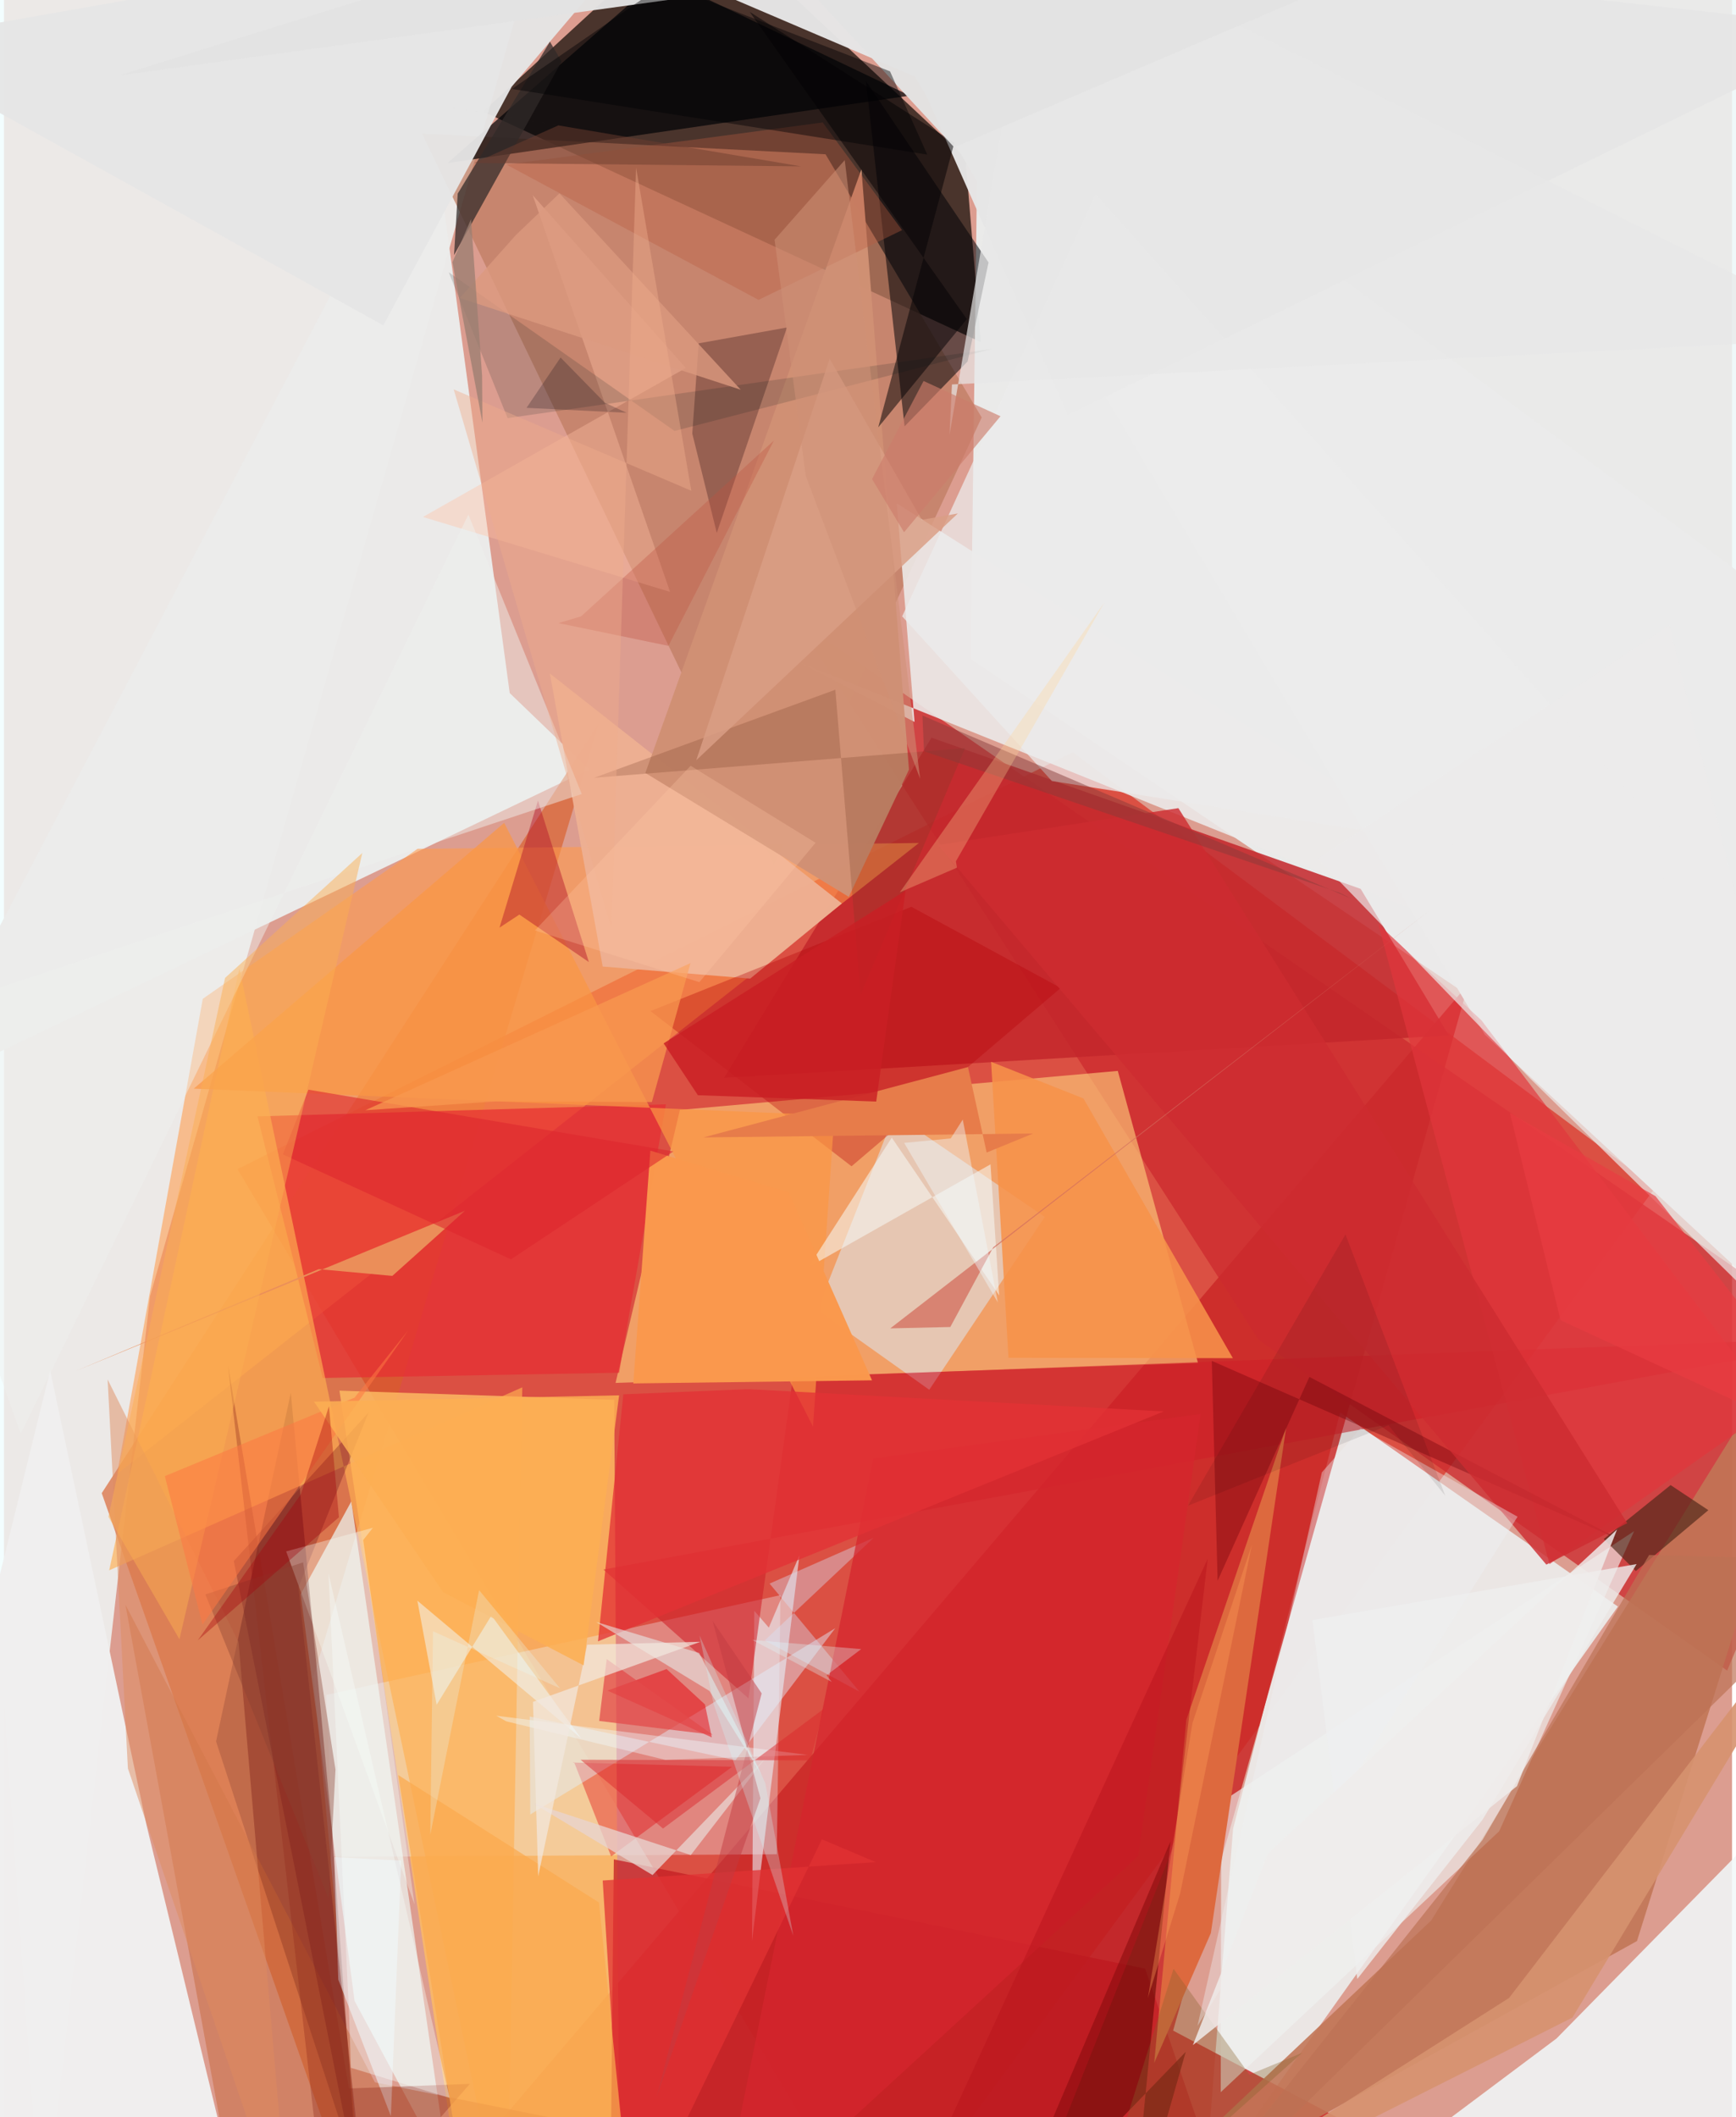 <svg xmlns="http://www.w3.org/2000/svg" width="228" height="278" viewBox="0 0 836 1024"><path fill="#dc9d90" d="M0 0h836v1024H0z"/><path fill="#db372a" fill-opacity=".749" d="M422.758 1086l376.077-511.602-281.794-210.582-404.086 201.63z"/><path fill="#100a05" fill-opacity=".714" d="M472.56 165.454l-7.428-89.207L337.488-43.206l-105.674 97.16z"/><path fill="#ecf6f8" fill-opacity=".859" d="M467.668 318.685L898 609.73 885.272-62H472.71z"/><path fill="#effeff" fill-opacity=".788" d="M70.66 626.97L266.63-58.835-62-62l80.475 1148z"/><path fill="#ebe6e4" fill-opacity=".996" d="M580.995 1057.914l13.615-173.398 51.79-201.384 134.386 93.896z"/><path fill="#ca2827" fill-opacity=".831" d="M761.954 1086H188.973l519.424-610.044-142.792 506.171z"/><path fill="#cc2a2e" fill-opacity=".769" d="M898 655.132l-64.361 152.864-226.707-159.989L382.75 299.158z"/><path fill="#fece7b" fill-opacity=".624" d="M327.008 536.82l211.833-18.864 38.792 141.25-281.756 9.661z"/><path fill="#ebebea" fill-opacity=".98" d="M206.164 50.919L-44.572 529.11l327.633-156.946-38.385-36.95z"/><path fill="#d95e29" fill-opacity=".647" d="M47.302 722.193L287.77 349.838 149.796 810.786 175.458 1086z"/><path fill="#fdbb62" fill-opacity=".835" d="M162.3 672.611l132.914 4.427L297.919 1086l-79.227-40.058z"/><path fill="#be7d62" fill-opacity=".729" d="M473.003 201.9L397.462 74.619 202.268 64.616l170.25 353.612z"/><path fill="#efeeee" fill-opacity=".992" d="M22.36 662.851L-62 1004.911 118.358 1086 68.909 882.477z"/><path fill="#f1f8f9" fill-opacity=".871" d="M881.36 853.36L751.078 985.95 617.462 1086l214.128-38.587z"/><path fill="#c3272b" fill-opacity=".859" d="M656.344 429.918l42.63 70.859-350.604 20.52 100.35-164.513z"/><path fill="#ecf6fd" fill-opacity=".325" d="M373.868 896.846l1.787-125.338-219.753 48.296 3.416 78.316z"/><path fill="#c17656" fill-opacity=".886" d="M790.012 938.815L898 594.618l-207.519 334.24L524.045 1086z"/><path fill="#ff9a4b" fill-opacity=".576" d="M96.187 483.086L54.755 712.84 442.63 407.725l-242.567 2.84z"/><path fill="#ece9e8" fill-opacity=".89" d="M431.913 243.459L842.971 504.66 384.794 320.372l55.723 28.808z"/><path fill="#ebebeb" d="M381.742-62L898 320.181 891.284 662.6l-174.88-162.193z"/><path fill="#dce5f1" fill-opacity=".549" d="M503.535 588.567l-72.768-49.618-37.359 94.672 54.228 38.566z"/><path fill="#ecf6f4" fill-opacity=".702" d="M169.617 967.789l45.92 85.48-47.484-327.117-24.522 44.95z"/><path fill="#6a201d" fill-opacity=".471" d="M138.757 673.66l-36.152 168.6 68.287 209.382-12.138-166.071z"/><path fill="#000306" fill-opacity=".706" d="M438.234 46.254l-223.64 32.6L375.834-62 324.756-7.844z"/><path fill="#000206" fill-opacity=".529" d="M476.312 126.934l-10.133 47.893-30.478 31.357-18.68-166.937z"/><path fill="#e62c32" fill-opacity=".702" d="M320.212 534.116l-197.548 5.85 31.58 126.517 143.316-2.54z"/><path fill="#c41e24" fill-opacity=".765" d="M293.174 1081.554l1.867-182.256 257.014 52.86L597.952 1086z"/><path fill="#eeb092" fill-opacity=".969" d="M405.348 436.97L264.105 325.76l25.547 141.722 71.36 5.827z"/><path fill="#feb051" fill-opacity=".655" d="M50.921 759.501l199.84-88.498L243.295 1086 113.899 468.422z"/><path fill="#e7e7e7" fill-opacity=".969" d="M442.485 37.801l72.098 163.072L898 13.797 208.872-62z"/><path fill="#eaf4fc" fill-opacity=".576" d="M370.023 787.22l-7.02-8.105-1.126 159.739 22.955-186.637z"/><path fill="#eff2f1" fill-opacity=".635" d="M723.352 885.699l-134.708 126.216.242-140.316 199.747-131.045z"/><path fill="#e5e5e5" fill-opacity=".957" d="M-62 21.428l245.53 135.936L245.622 41.95l74.443-87.704z"/><path fill="#d01e27" fill-opacity=".565" d="M898 646.737L290.024 759.144l70.153 62.3 21.482-155.278z"/><path fill="#dd693e" d="M583.862 934.977l36.456-244.649-48.339 141.576-15.52 165.834z"/><path fill="#c36030" fill-opacity=".431" d="M115.522 1086h457.565l-393.618-78.846L58.772 776.182z"/><path fill="#6b0a05" fill-opacity=".635" d="M545.047 1086l26.66-93.586L481.272 1086l83.048-195.37z"/><path fill="#d09074" fill-opacity=".984" d="M408.699 433.778l29.116-61.538-22.993-290.38-104.535 291.992z"/><path fill="#b60006" fill-opacity=".345" d="M438.992 438.588l-126.227 50.431 97.266 75.076 101.21-86.262z"/><path fill="#e20009" fill-opacity=".376" d="M293.73 897.888l58.546-43.367-77.026-2.036.528-.295z"/><path fill="#e1f2ff" fill-opacity=".439" d="M254.605 877.608l147.575-90.126-48.28 63.843-99.56-21.105z"/><path fill="#562d2b" fill-opacity=".424" d="M344.838 257.735L332.996 209.7l3.094-43.638 42.716-7.67z"/><path fill="#f6924a" fill-opacity=".871" d="M594.525 656.908L522.22 531.273l-44.66-17.7 8.399 143.14z"/><path fill="#f0fcff" fill-opacity=".49" d="M235.839 781.352l-26.516 43.183-9.324-50.338 79.222 66.577z"/><path fill="#4a2416" fill-opacity=".639" d="M773.926 744.359l15.535 15.497 35.085-29.44-18.272-12.125z"/><path fill="#fb9644" fill-opacity=".698" d="M401.74 539.534L91.829 526.537l150.166-128.563 149.403 292.02z"/><path fill="#312928" fill-opacity=".729" d="M269.772 29.757l-5.643-9.597-44.611 73.484-1.777 29.756z"/><path fill="#e1363c" fill-opacity=".675" d="M714.81 493.55l141.337 186.646-108.455 76.337-82.825-309.548z"/><path fill="#d7e4f8" fill-opacity=".388" d="M368.03 793.417l45.884 24.825-43.529-52.312 50.364-22.162z"/><path fill="#d5252d" fill-opacity=".737" d="M420.55 705.477L343.595 1086l205.146-188.276 30.176-213.851z"/><path fill="#ecf5f9" fill-opacity=".565" d="M187.192 1023.512l-25.456-66.042-1.99-59.246 32.445 1.68z"/><path fill="#050305" fill-opacity=".514" d="M360.77 5.733l105.06 148.61-42.88 52.36 36.822-137.69z"/><path fill="#600612" fill-opacity=".286" d="M111.19 755.03L176.925 1086l-34.471-318.157 33.916-84.645z"/><path fill="#73040b" fill-opacity=".384" d="M631.524 665.963l-44.387 98.594-2.821-106.35 198.498 87z"/><path fill="#b2152b" fill-opacity=".459" d="M249.34 442.349l33.625 22.963-24.628-78.087-18.6 61.434z"/><path fill="#f6faf5" fill-opacity=".549" d="M477.265 563.156l-88.119 49.782 40.355-62.697 51.96 76.277z"/><path fill="#e8d5d0" fill-opacity=".757" d="M313.757 906.893l-57.735-34.676 76.247 25.026 36.856-47.768z"/><path fill="#e33135" fill-opacity=".757" d="M287.382 793.851l273.69-111.195-200.972-10.78-60.47 2.495z"/><path fill="#e5000c" fill-opacity=".486" d="M320.56 807.262l18.55 17.1 3.33 15.965-50.5-22.644z"/><path fill="#e5f7f7" fill-opacity=".518" d="M336.322 799.494l30.086 58.777-25.108-40.416-54.839-33.375z"/><path fill="#ffc1a2" fill-opacity=".376" d="M202.687 250.037l119.571 36.235L255.79 94.394l74.086 83.578z"/><path fill="#fa984d" fill-opacity=".992" d="M419.943 667.613l-40.28-90.93-66.95-20.155-8.253 112.59z"/><path fill="#743a23" fill-opacity=".243" d="M285.51 376.19l179.45-14.36-50.555 119.396-12.197-147.622z"/><path fill="#ececec" fill-opacity=".737" d="M826.164 428.322L528.154 94.02l-93.63 204.082 72.418 79.65z"/><path fill="#021719" fill-opacity=".149" d="M215.183 131.706l28.471 70.522 234.57-33.505-153.81 39.71z"/><path fill="#e13233" fill-opacity=".749" d="M395.699 889.612L300.782 1086l-11.13-176.457 132.047-8.91z"/><path fill="#eff0ef" fill-opacity=".475" d="M8.138 693.402L-62 497.565 279.535 384.05l-54.853-135.18z"/><path fill="#da9e85" fill-opacity=".835" d="M334.903 367.716l64.553-194.213 44.593 77.916 17.429-3.086z"/><path fill="#932c1e" fill-opacity=".357" d="M157.021 1086l-48.636-425.633 58.51 349.766 58.494-2.243z"/><path fill="#e8e8e8" fill-opacity=".69" d="M458.609 185.95l-1.162 24.311 41.99-247.171L898 163.295z"/><path fill="#eb8f5a" fill-opacity=".996" d="M187.89 617.098l-35.62-3.253L34.913 663.01l188.103-77.42z"/><path fill="#de282e" fill-opacity=".592" d="M323.863 556.91l-176.571-29.87-12.374 31.3 110.357 50.757z"/><path fill="#eceaea" fill-opacity=".69" d="M805.654 302.297L898 678.2 738.391 521.71 635.606 415.414z"/><path fill="#fba94e" fill-opacity=".722" d="M190.723 858.526L226.88 1086l71.728-60.34-10.758-105.48z"/><path fill="#efefef" fill-opacity=".796" d="M654.708 957.167l-21.71-173.6 156.831-27.08-74.587 123.71z"/><path fill="#d6926f" fill-opacity=".902" d="M728.131 966.34L898 745.017 758.79 975.822 540.164 1086z"/><path fill="#de8c5e" fill-opacity=".49" d="M59.96 855.343l-9.812-188.148 63.33 126.985L138.564 1086z"/><path fill="#fcaf52" fill-opacity=".482" d="M173.362 412.575L84.9 792.86l-34.367-59.207 56.425-260.66z"/><path fill="#f8fff8" fill-opacity=".349" d="M178.481 738.929l-41.958 11.432 62.101 170.732-24.837-176.212z"/><path fill="#e4e4e4" fill-opacity=".961" d="M459.715 71.273L771.538-62 55.366 36.576l289.156-89.975z"/><path fill="#ce2c31" fill-opacity=".812" d="M746.161 756.748L451.928 408.696l116.23-17.83 217.15 345.827z"/><path fill="#b95d40" fill-opacity=".361" d="M243.055 79.6l121.987 65.448 69.441-33.738-38.396-52.064z"/><path fill="#c13a41" fill-opacity=".486" d="M366.562 819.03l-50.83 195.178 50.237-144.455-23.143-85.767z"/><path fill="#000103" fill-opacity=".435" d="M319.496-7.827l-73.729 50.838 200.905 31.764-18.024-40.272z"/><path fill="#873a39" fill-opacity=".482" d="M445.081 363.351l-.744-17.278 207.448 88.557-5.5-2.786z"/><path fill="#e77c4a" d="M475.403 557.442l22.5-9.206-159.532 1.898 127.99-34.03z"/><path fill="#d26d5d" fill-opacity=".745" d="M478.626 603.214l-20.8 38.61-29.052.666L689.54 440.494z"/><path fill="#88632d" fill-opacity=".341" d="M565.814 952.243L523.907 1086l104.111-93.127-25.48 10.551z"/><path fill="#f0fbfe" fill-opacity=".396" d="M242.996 832.551l-4.837-2.718 150.665 18.941-68.87 2.405z"/><path fill="#bd7255" fill-opacity=".69" d="M715.297 889.88l80.578-137.79L898 754.593 559.667 1086z"/><path fill="#db262c" fill-opacity=".475" d="M318.834 884.395l77.73-57.867-6.422 24.901-111.2-.301z"/><path fill="#f89850" fill-opacity=".741" d="M238.056 532.715l-63.245 4.264 157.324-71.155-18.705 67.19z"/><path fill="#8a4132" fill-opacity=".388" d="M157.115 918.395l3.269-62.515-15.665-100.228-47.267 15.524z"/><path fill="#db997f" fill-opacity=".788" d="M268.733 93.527l-21.014 20.092-27.22 30.513 135.93 44.367z"/><path fill="#c91f24" fill-opacity=".82" d="M421.974 532.785l-86.273-3.065-16.566-25.08 117.063-73.919z"/><path fill="#e24b4b" fill-opacity=".737" d="M342.767 838.996L291.59 802.45l-3.633 29.915 38.882 4.756z"/><path fill="#f2e8e0" fill-opacity=".702" d="M282.164 795.484l-23.718 112.033-2.519-84.407 81.017-29.04z"/><path fill="#ffd496" fill-opacity=".298" d="M460.525 416.585l71.815-125.15-98.952 140.149 27.64-11.921z"/><path fill="#f8fefd" fill-opacity=".365" d="M167.02 976.156l.81 23.958 47.79 14.58-58.619-253.743z"/><path fill="#bf5243" fill-opacity=".341" d="M279.2 298.101l93.27-85.015-51.023 99.306-53.188-11.011z"/><path fill="#edf1f3" fill-opacity=".392" d="M637.58 712.109l-60.187 267.763 154.846-246.29-75.945-42.709z"/><path fill="#fd7743" fill-opacity=".545" d="M169.607 675.997l-91.77 37.95 18.208 71.791 99.496-142.255z"/><path fill="#b7131c" fill-opacity=".455" d="M502.275 1053.015L429.905 1086l152.442-332.08-16.338 138.504z"/><path fill="#ccfaff" fill-opacity=".275" d="M381.868 936.24l-38.6-112.244-6.78-33.002 31.829 71.484z"/><path fill="#fcaf53" fill-opacity=".847" d="M150.002 677.947l62.458 92.145 67.968 35.395 17.16-130.61z"/><path fill="#080000" fill-opacity=".09" d="M697.312 723.513L669.78 689.37l-96.982 38.886 76.181-131.176z"/><path fill="#f0f8fe" fill-opacity=".431" d="M435.491 552.784l45.315 77.16-16.965-88.436-5.826 9.115z"/><path fill="#07000e" fill-opacity=".22" d="M269.267 172.92l21.359 21.827 10.59 4.906-48.403-2.396z"/><path fill="#efac8b" fill-opacity=".431" d="M293.91 449.082l-76.33-260.744 114.938 49.03-26.717-156.292z"/><path fill="#cf9176" fill-opacity=".533" d="M406.742 77.45l36.473 299.21-55.312-146.475-15.103-114.23z"/><path fill="#e4fafd" fill-opacity=".263" d="M206.243 887.44l1.32-98.45 61.478 27.607-39.18-47.495z"/><path fill="#e93c42" fill-opacity=".686" d="M728.546 538.313l24.476 100.212L898 705.522l-99.01-126.965z"/><path fill="#efedec" fill-opacity=".831" d="M780.362 739.753L731.979 863.89 575.164 989.145l36.334-92.655z"/><path fill="#9b7e71" fill-opacity=".769" d="M216.952 126.868l14.522 77.582-.16-22.658-5.37-75.776z"/><path fill="#a4000c" fill-opacity=".361" d="M93.766 793.367l68.286-59.517-4.83-53.675-13.575 42.562z"/><path fill="#6d3e2f" fill-opacity=".494" d="M227.514 78.82l158.1 1.64-185.933-31.38 68.51 11.56z"/><path fill="#cd7c6b" fill-opacity=".631" d="M444.88 184.275l-24.924 47.423 15.48 25.736 46.656-56.11z"/><path fill="#fe9d57" fill-opacity=".357" d="M553.407 966.324l15.596-50.473 34.729-168.771-28.767 86.294z"/><path fill="#ffc7a9" fill-opacity=".271" d="M336.415 475.043l-79.567-25.008 75.347-79.658 60.433 37.244z"/><path fill="#dcfbff" fill-opacity=".314" d="M400.512 813.518l-38.469-20.327 52.655 4.423-16.762 12.686z"/></svg>
